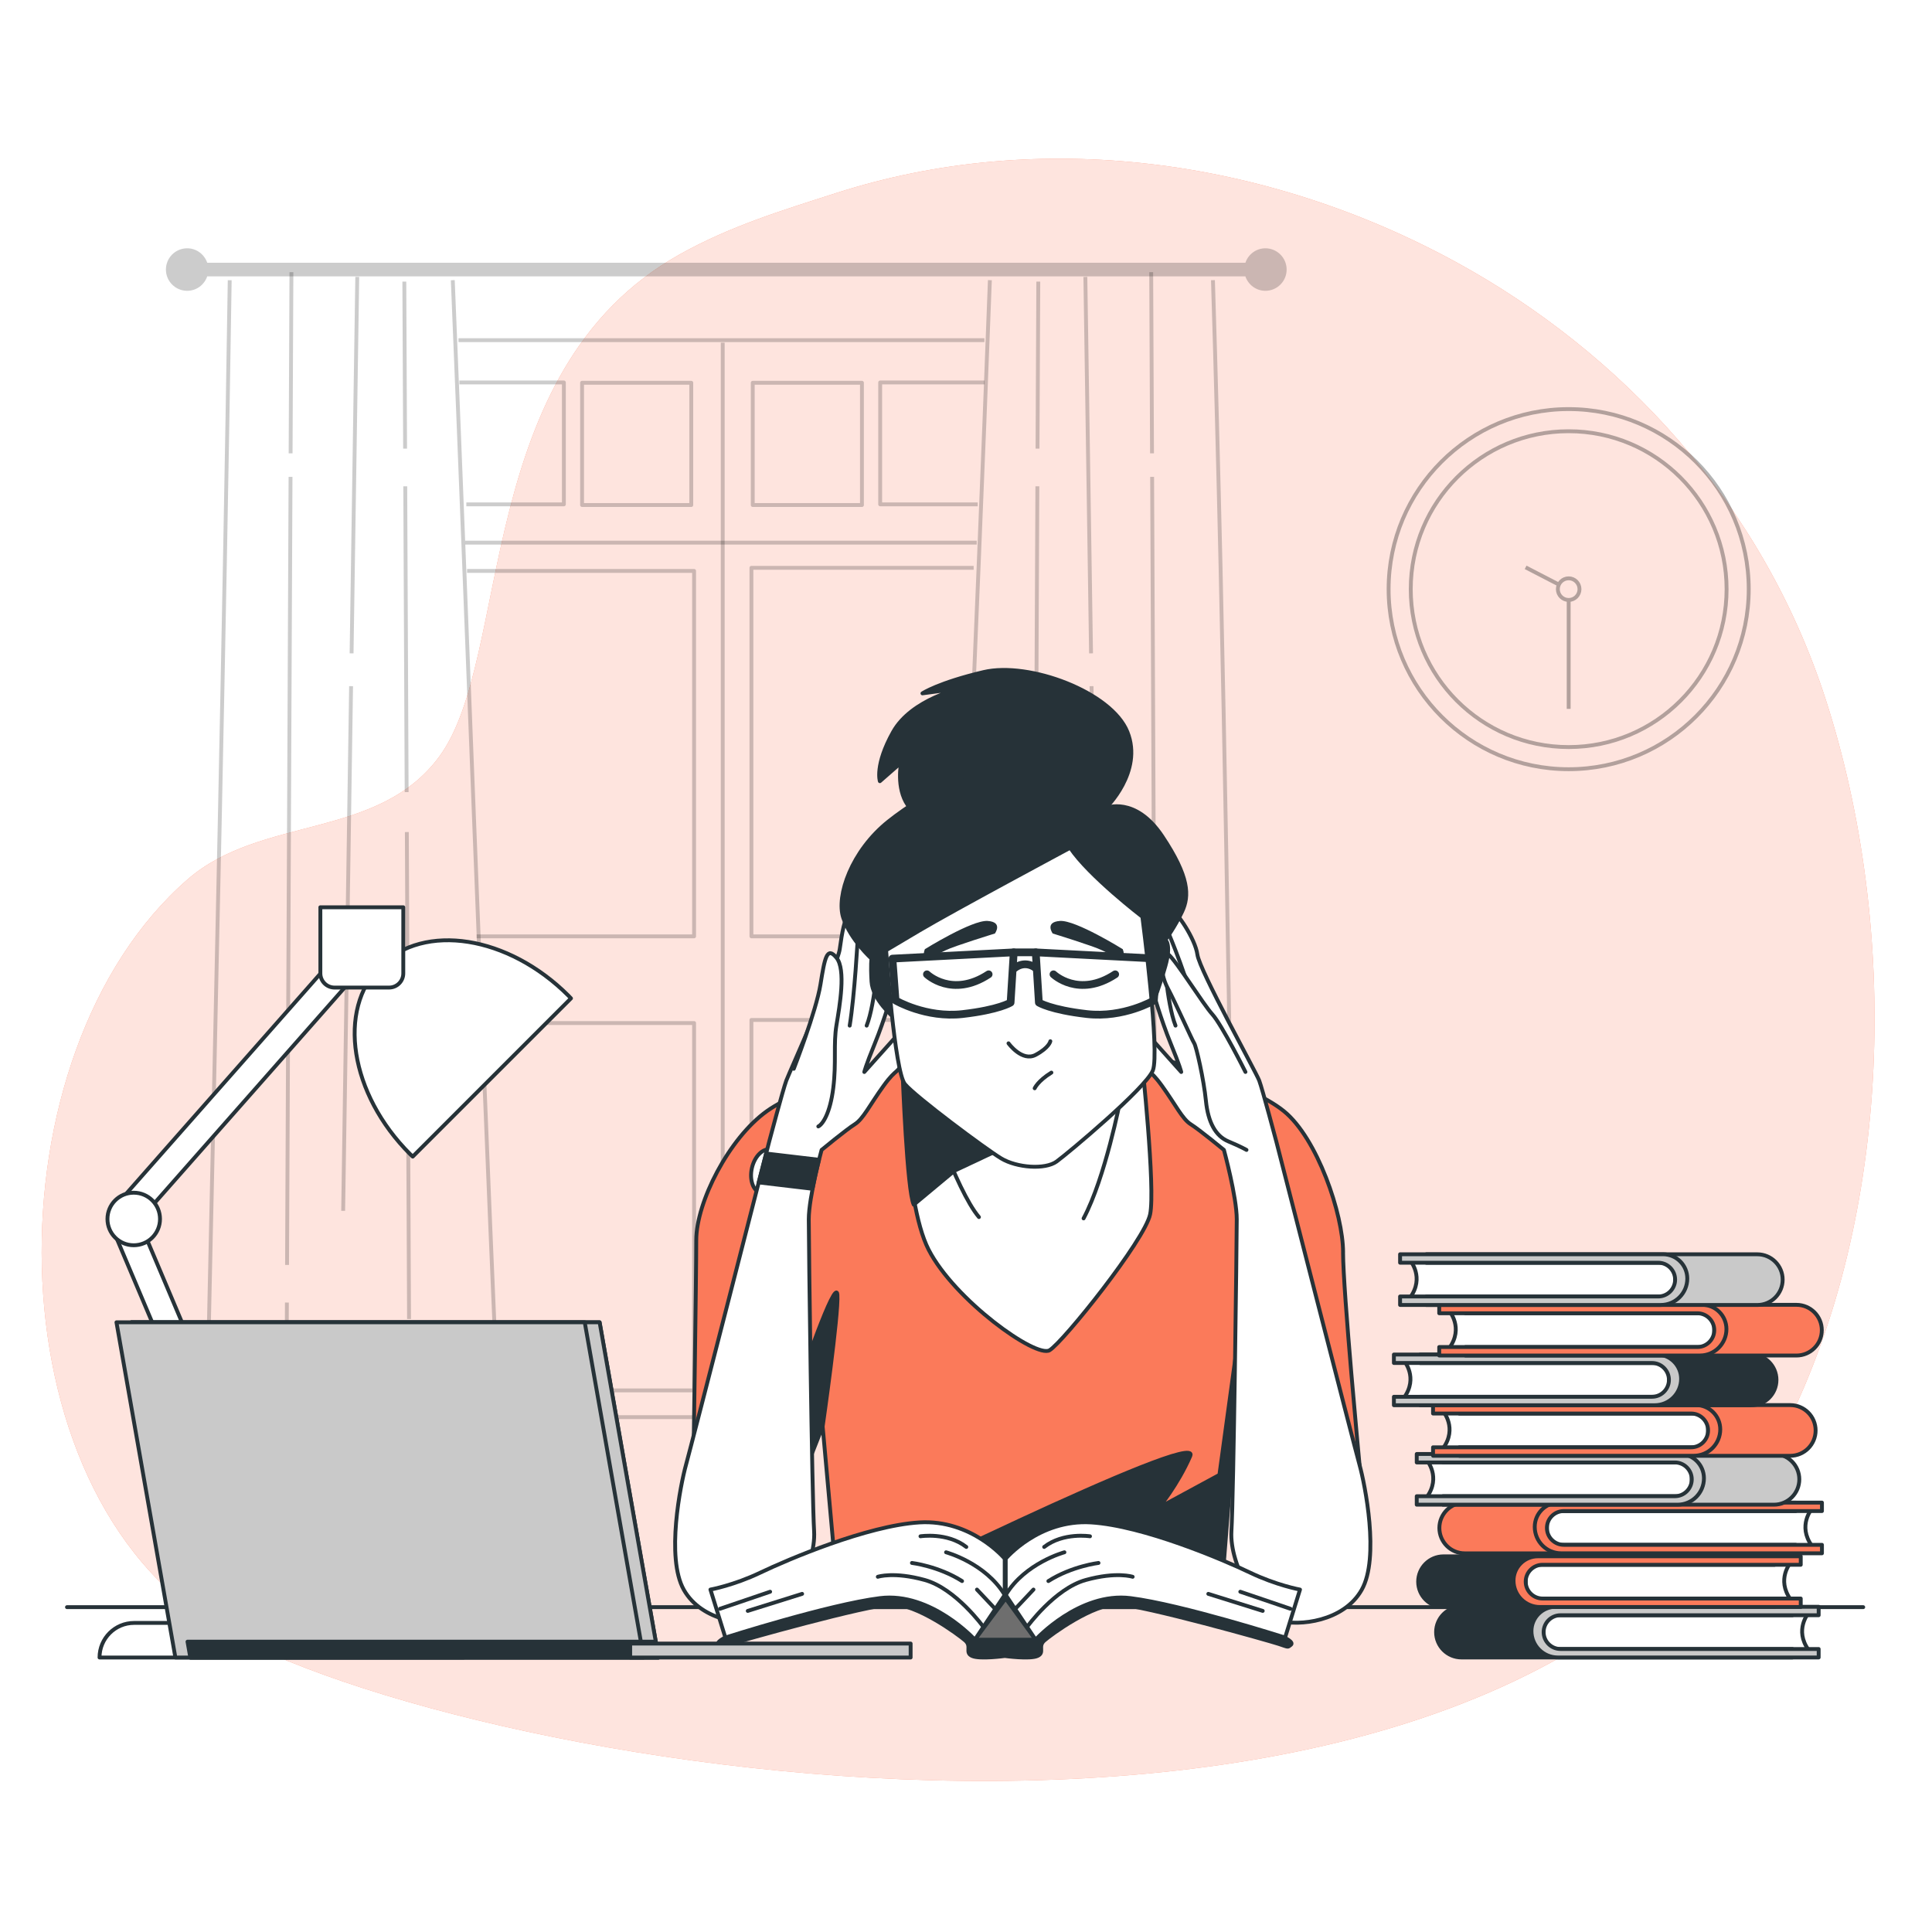 <svg class="animated" id="freepik_stories-student-stress" xmlns="http://www.w3.org/2000/svg" viewBox="0 0 500 500" version="1.1" xmlns:xlink="http://www.w3.org/1999/xlink" xmlns:svgjs="http://svgjs.com/svgjs"><style>svg#freepik_stories-student-stress:not(.animated) .animable {opacity: 0;}svg#freepik_stories-student-stress.animated #freepik--background-simple--inject-72 {animation: 1s 1 forwards cubic-bezier(.36,-0.01,.5,1.38) lightSpeedRight;animation-delay: 0s;}svg#freepik_stories-student-stress.animated #freepik--Clock--inject-72 {animation: 1s 1 forwards cubic-bezier(.36,-0.01,.5,1.38) slideRight;animation-delay: 0s;}svg#freepik_stories-student-stress.animated #freepik--Window--inject-72 {animation: 1s 1 forwards cubic-bezier(.36,-0.01,.5,1.38) slideLeft;animation-delay: 0s;}svg#freepik_stories-student-stress.animated #freepik--Table--inject-72 {animation: 1s 1 forwards cubic-bezier(.36,-0.01,.5,1.38) slideUp;animation-delay: 0s;}svg#freepik_stories-student-stress.animated #freepik--Character--inject-72 {animation: 1s 1 forwards cubic-bezier(.36,-0.01,.5,1.38) slideDown;animation-delay: 0s;}svg#freepik_stories-student-stress.animated #freepik--Lamp--inject-72 {animation: 1s 1 forwards cubic-bezier(.36,-0.01,.5,1.38) slideDown;animation-delay: 0s;}svg#freepik_stories-student-stress.animated #freepik--Books_2--inject-72 {animation: 1s 1 forwards cubic-bezier(.36,-0.01,.5,1.38) zoomIn;animation-delay: 0s;}svg#freepik_stories-student-stress.animated #freepik--Book_1--inject-72 {animation: 1s 1 forwards cubic-bezier(.36,-0.01,.5,1.38) fadeIn;animation-delay: 0s;}svg#freepik_stories-student-stress.animated #freepik--Device--inject-72 {animation: 1s 1 forwards cubic-bezier(.36,-0.01,.5,1.38) slideUp;animation-delay: 0s;}            @keyframes lightSpeedRight {              from {                transform: translate3d(50%, 0, 0) skewX(-20deg);                opacity: 0;              }              60% {                transform: skewX(10deg);                opacity: 1;              }              80% {                transform: skewX(-2deg);              }              to {                opacity: 1;                transform: translate3d(0, 0, 0);              }            }                    @keyframes slideRight {                0% {                    opacity: 0;                    transform: translateX(30px);                }                100% {                    opacity: 1;                    transform: translateX(0);                }            }                    @keyframes slideLeft {                0% {                    opacity: 0;                    transform: translateX(-30px);                }                100% {                    opacity: 1;                    transform: translateX(0);                }            }                    @keyframes slideUp {                0% {                    opacity: 0;                    transform: translateY(30px);                }                100% {                    opacity: 1;                    transform: inherit;                }            }                    @keyframes slideDown {                0% {                    opacity: 0;                    transform: translateY(-30px);                }                100% {                    opacity: 1;                    transform: translateY(0);                }            }                    @keyframes zoomIn {                0% {                    opacity: 0;                    transform: scale(0.5);                }                100% {                    opacity: 1;                    transform: scale(1);                }            }                    @keyframes fadeIn {                0% {                    opacity: 0;                }                100% {                    opacity: 1;                }            }        </style><g id="freepik--background-simple--inject-72" class="animable" style="transform-origin: 247.955px 250.99px;"><g id="ele1oaj8ocgvb" class="animable" style="transform-origin: 247.955px 250.99px;"><path d="M462.01,369.56c27.74-55.46,29.61-129.36,10.46-188.6-16.49-51.01-53.18-89.91-95.56-113.08-49.17-26.88-107.78-34.88-160.55-17.91-13.88,4.46-27.4,8.55-40.48,15.88-53.65,30.05-43.3,104.1-62.12,129.85-15.84,21.67-46.12,15.28-65.21,31.89C-2.97,272.4-3.11,385.67,56.34,421.07c63.06,37.56,336.96,85.85,405.67-51.51Z" style="fill: #FB7A5A; transform-origin: 247.955px 250.99px;" id="elc9xxccxjujr" class="animable"></path><g id="el50zmkqi3x3r"><path d="M462.01,369.56c27.74-55.46,29.61-129.36,10.46-188.6-16.49-51.01-53.18-89.91-95.56-113.08-49.17-26.88-107.78-34.88-160.55-17.91-13.88,4.46-27.4,8.55-40.48,15.88-53.65,30.05-43.3,104.1-62.12,129.85-15.84,21.67-46.12,15.28-65.21,31.89C-2.97,272.4-3.11,385.67,56.34,421.07c63.06,37.56,336.96,85.85,405.67-51.51Z" style="fill: rgb(255, 255, 255); opacity: 0.8; transform-origin: 247.955px 250.99px;" class="animable" id="el1f525ojau4q"></path></g></g></g><g id="freepik--Clock--inject-72" class="animable" style="transform-origin: 405.97px 152.47px;"><g id="elvq0v1mqrxs"><g style="opacity: 0.3; transform-origin: 405.97px 152.47px;" class="animable" id="elejc7ot3tqal"><g id="elekibmagpiyh"><circle cx="405.97" cy="152.47" r="46.6" style="fill: none; stroke: rgb(0, 0, 0); stroke-linejoin: round; transform-origin: 405.97px 152.47px; transform: rotate(-21.84deg);" class="animable" id="eleo1ov5fr1wa"></circle></g><g id="elgh4xzudhjc"><circle cx="405.97" cy="152.47" r="40.87" style="fill: none; stroke: rgb(0, 0, 0); stroke-linejoin: round; transform-origin: 405.97px 152.47px; transform: rotate(-80.66deg);" class="animable" id="elw23kkbq2d6m"></circle></g><circle cx="405.97" cy="152.47" r="2.8" style="fill: none; stroke: rgb(0, 0, 0); stroke-linejoin: round; transform-origin: 405.97px 152.47px;" id="elek1iaqtsavf" class="animable"></circle><line x1="405.97" y1="155.27" x2="405.97" y2="183.45" style="fill: none; stroke: rgb(0, 0, 0); stroke-linejoin: round; transform-origin: 405.97px 169.36px;" id="els6p2kxmt857" class="animable"></line><line x1="394.83" y1="146.83" x2="403.25" y2="151.19" style="fill: none; stroke: rgb(0, 0, 0); stroke-linejoin: round; transform-origin: 399.04px 149.01px;" id="ely7akotoijp9" class="animable"></line></g></g></g><g id="freepik--Window--inject-72" class="animable" style="transform-origin: 187.96px 218.385px;"><g id="el0oa1qlxmv9r" class="animable" style="transform-origin: 187.96px 218.385px;"><g id="elustl14q9al"><path d="M327.49,64.26c-2.42,0-4.45,1.57-5.18,3.74H53.63c-.74-2.17-2.77-3.74-5.19-3.74-3.04,0-5.5,2.46-5.5,5.5s2.46,5.5,5.5,5.5c2.42,0,4.45-1.57,5.19-3.74H322.3c.74,2.17,2.77,3.74,5.18,3.74,3.04,0,5.5-2.46,5.5-5.5s-2.46-5.5-5.5-5.5Z" style="opacity: 0.2; transform-origin: 187.96px 69.76px;" class="animable" id="el34fua2ofn3b"></path></g><g id="elkodiqgegoe"><g style="opacity: 0.2; transform-origin: 90.785px 221.475px;" class="animable" id="eld0mwy9bxycw"><path d="M117.18,72.51c3.83,93.15,7.18,187.18,11.19,279.99l-.4,18.19s-17.22,0-26.28,.91c-9.06,.91-23.11,.91-33.08,.91s-15.41-3.63-15.41-3.63l.65-16.4c2.01-92.76,4.18-186.8,5.6-279.96" style="fill: none; stroke: rgb(0, 0, 0); stroke-linejoin: round; transform-origin: 90.785px 222.51px;" id="elgonbtzuxf5h" class="animable"></path><line x1="74.25" y1="337.1" x2="74.2" y2="348.06" style="fill: none; stroke: rgb(0, 0, 0); stroke-linejoin: round; transform-origin: 74.225px 342.58px;" id="elrovkzmuvvoh" class="animable"></line><line x1="75.19" y1="123.41" x2="74.29" y2="327.36" style="fill: none; stroke: rgb(0, 0, 0); stroke-linejoin: round; transform-origin: 74.74px 225.385px;" id="eln7rrhlfft2m" class="animable"></line><line x1="75.42" y1="70.44" x2="75.21" y2="117.32" style="fill: none; stroke: rgb(0, 0, 0); stroke-linejoin: round; transform-origin: 75.315px 93.88px;" id="elx1q4kbl0g09" class="animable"></line><line x1="90.86" y1="177.58" x2="88.81" y2="313.36" style="fill: none; stroke: rgb(0, 0, 0); stroke-linejoin: round; transform-origin: 89.835px 245.47px;" id="elosaa2svjn3" class="animable"></line><line x1="92.46" y1="71.66" x2="90.99" y2="169.09" style="fill: none; stroke: rgb(0, 0, 0); stroke-linejoin: round; transform-origin: 91.725px 120.375px;" id="elhtz3f77krl" class="animable"></line><line x1="105.29" y1="215.34" x2="105.86" y2="341.37" style="fill: none; stroke: rgb(0, 0, 0); stroke-linejoin: round; transform-origin: 105.575px 278.355px;" id="el2mlb1faal3e" class="animable"></line><line x1="104.88" y1="125.85" x2="105.24" y2="205" style="fill: none; stroke: rgb(0, 0, 0); stroke-linejoin: round; transform-origin: 105.06px 165.425px;" id="elpfkzawacy6a" class="animable"></line><line x1="104.64" y1="72.88" x2="104.84" y2="116.11" style="fill: none; stroke: rgb(0, 0, 0); stroke-linejoin: round; transform-origin: 104.74px 94.495px;" id="elvv9zgmezvhl" class="animable"></line></g></g><g id="elh6bonnuf3bj"><g style="opacity: 0.2; transform-origin: 282.07px 220.53px;" class="animable" id="el33j23j34gpy"><path d="M256.18,72.51c-3.68,98.62-8.37,198.24-11.9,296.34,0,0,11.73,1.77,19.27,1.77h38.49c8.3,0,17.82-1.84,17.82-1.84-1.74-98.03-2.91-197.65-5.95-296.27" style="fill: none; stroke: rgb(0, 0, 0); stroke-linejoin: round; transform-origin: 282.07px 221.565px;" id="el2zenpl2yvy" class="animable"></path><line x1="299.1" y1="337.1" x2="299.15" y2="348.06" style="fill: none; stroke: rgb(0, 0, 0); stroke-linejoin: round; transform-origin: 299.125px 342.58px;" id="eltmolqzjvtwm" class="animable"></line><line x1="298.17" y1="123.41" x2="299.06" y2="327.36" style="fill: none; stroke: rgb(0, 0, 0); stroke-linejoin: round; transform-origin: 298.615px 225.385px;" id="elude7uxp6m0a" class="animable"></line><line x1="297.93" y1="70.44" x2="298.14" y2="117.32" style="fill: none; stroke: rgb(0, 0, 0); stroke-linejoin: round; transform-origin: 298.035px 93.88px;" id="elqwu6xa2rr9" class="animable"></line><line x1="282.49" y1="177.58" x2="284.54" y2="313.36" style="fill: none; stroke: rgb(0, 0, 0); stroke-linejoin: round; transform-origin: 283.515px 245.47px;" id="elikkwgullkwk" class="animable"></line><line x1="280.89" y1="71.66" x2="282.36" y2="169.09" style="fill: none; stroke: rgb(0, 0, 0); stroke-linejoin: round; transform-origin: 281.625px 120.375px;" id="elgfzll7jvs2" class="animable"></line><line x1="268.06" y1="215.34" x2="267.49" y2="341.37" style="fill: none; stroke: rgb(0, 0, 0); stroke-linejoin: round; transform-origin: 267.775px 278.355px;" id="elmvw53xqvxhf" class="animable"></line><line x1="268.47" y1="125.85" x2="268.11" y2="205" style="fill: none; stroke: rgb(0, 0, 0); stroke-linejoin: round; transform-origin: 268.29px 165.425px;" id="el2p3xdnkds1k" class="animable"></line><line x1="268.71" y1="72.88" x2="268.51" y2="116.11" style="fill: none; stroke: rgb(0, 0, 0); stroke-linejoin: round; transform-origin: 268.61px 94.495px;" id="el6m3453p20uj" class="animable"></line></g></g><g id="el5pmcs0j642m"><g style="opacity: 0.2; transform-origin: 148.895px 114.84px;" class="animable" id="el8ubosmlxufi"><polyline points="118.89 98.98 145.93 98.98 145.93 130.52 120.69 130.52" style="fill: none; stroke: rgb(0, 0, 0); stroke-linejoin: round; transform-origin: 132.41px 114.75px;" id="elcoqkp7n0v8c" class="animable"></polyline><rect x="150.64" y="99.06" width="28.26" height="31.64" style="fill: none; stroke: rgb(0, 0, 0); stroke-linejoin: round; transform-origin: 164.77px 114.88px;" id="ele70slcem7m" class="animable"></rect></g></g><g id="elafk420qf2g"><g style="opacity: 0.2; transform-origin: 224.82px 114.84px;" class="animable" id="elbpmu7ma7eh5"><polyline points="254.83 98.98 227.79 98.98 227.79 130.52 253.03 130.52" style="fill: none; stroke: rgb(0, 0, 0); stroke-linejoin: round; transform-origin: 241.31px 114.75px;" id="elz7edrct7jwk" class="animable"></polyline><g id="eliy49bbl1hxi"><rect x="194.81" y="99.06" width="28.26" height="31.64" style="fill: none; stroke: rgb(0, 0, 0); stroke-linejoin: round; transform-origin: 208.94px 114.88px; transform: rotate(180deg);" class="animable" id="el1kiqp4ey04j"></rect></g></g></g><g id="eleialoa29jzo"><polyline points="123.35 242.32 179.63 242.32 179.63 147.75 120.88 147.75" style="fill: none; opacity: 0.2; stroke: rgb(0, 0, 0); stroke-linejoin: round; transform-origin: 150.255px 195.035px;" class="animable" id="el2uxzqhxod"></polyline></g><g id="ellytd20c5w5"><polyline points="251.98 146.95 194.47 146.95 194.47 242.32 247.65 242.32" style="fill: none; opacity: 0.2; stroke: rgb(0, 0, 0); stroke-linejoin: round; transform-origin: 223.225px 194.635px;" class="animable" id="ell8yyaaz2fgn"></polyline></g><g id="el3ksi8hc81yn"><polyline points="125.2 264.76 179.63 264.76 179.63 359.83 129.33 359.83" style="fill: none; opacity: 0.2; stroke: rgb(0, 0, 0); stroke-linejoin: round; transform-origin: 152.415px 312.295px;" class="animable" id="elhmf95j7iric"></polyline></g><g id="elybab53lcfhj"><polyline points="248.27 263.96 194.47 263.96 194.47 360.71 243.52 360.71" style="fill: none; opacity: 0.2; stroke: rgb(0, 0, 0); stroke-linejoin: round; transform-origin: 221.37px 312.335px;" class="animable" id="eltg3wu4z9bcm"></polyline></g><g id="elrrq2r8qqjss"><line x1="129.08" y1="366.75" x2="244.27" y2="366.75" style="fill: none; opacity: 0.2; stroke: rgb(0, 0, 0); stroke-linejoin: round; transform-origin: 186.675px 366.75px;" class="animable" id="elfsh6bxh5kyc"></line></g><g id="elykj045iwvoe"><line x1="118.66" y1="88.03" x2="254.76" y2="88.03" style="fill: none; opacity: 0.2; stroke: rgb(0, 0, 0); stroke-linejoin: round; transform-origin: 186.71px 88.03px;" class="animable" id="elad2rio6q9og"></line></g><g id="el3e3hwkg2b5u"><line x1="187.04" y1="88.68" x2="187.04" y2="365.45" style="fill: none; opacity: 0.2; stroke: rgb(0, 0, 0); stroke-linejoin: round; transform-origin: 187.04px 227.065px;" class="animable" id="elnkiaetz4h8r"></line></g><g id="el1zg5ezrb2uy"><line x1="120.39" y1="140.43" x2="252.78" y2="140.43" style="fill: none; opacity: 0.2; stroke: rgb(0, 0, 0); stroke-linejoin: round; transform-origin: 186.585px 140.43px;" class="animable" id="elws7ok1s2pb"></line></g></g></g><g id="freepik--Table--inject-72" class="animable" style="transform-origin: 249.77px 415.93px;"><line x1="17.34" y1="415.93" x2="482.2" y2="415.93" style="fill: none; stroke: rgb(38, 50, 56); stroke-linecap: round; stroke-linejoin: round; transform-origin: 249.77px 415.93px;" id="elc2mwkmsszou" class="animable"></line></g><g id="freepik--Character--inject-72" class="animable" style="transform-origin: 264.69px 296.669px;"><g id="elx18ww8ggxr" class="animable" style="transform-origin: 264.69px 296.669px;"><g id="eloua0lqw1aip" class="animable" style="transform-origin: 265.67px 343.215px;"><path d="M347.59,324.12c0-9.85-6.65-29.54-15.34-36.57-8.68-7.03-31.22-13.44-31.22-13.44l-29.4-3.17v-.42l-2.06,.2-1.81-.2v.37l-33.87,3.22s-25.56,6.41-35.41,13.44c-9.85,7.03-18.29,23.56-18.29,33.41s-.7,55.21-.7,55.21l29.54,2.81,3.87-9.85,4.22,46.77h98.7l3.72-46.77,3.41,9.85,28.9,.14s-4.27-45.15-4.27-54.99Z" style="fill: #FB7A5A; stroke: rgb(38, 50, 56); stroke-linecap: round; stroke-linejoin: round; transform-origin: 265.67px 343.21px;" id="el6n0cuxqpv6i" class="animable"></path><path d="M206.9,357.73s9.44-27.57,9.82-22.66c.38,4.91-3.81,34.06-3.81,34.06l-6.38,11.26,.38-22.66Z" style="fill: rgb(38, 50, 56); stroke: rgb(38, 50, 56); stroke-linecap: round; stroke-linejoin: round; transform-origin: 211.637px 357.437px;" id="el6xlhdniv60j" class="animable"></path><path d="M217.12,415.9s94.2-46.64,90.93-39.11c-3.27,7.53-8.18,13.42-8.18,13.42l15.71-8.51,5.24-38.29-5,72.5h-98.7Z" style="fill: rgb(38, 50, 56); stroke: rgb(38, 50, 56); stroke-linecap: round; stroke-linejoin: round; transform-origin: 268.97px 379.66px;" id="elny2b1lfw7w" class="animable"></path><g id="elh4dx60klpnr" class="animable" style="transform-origin: 265.799px 311.869px;"><path d="M233.89,274.11s-.24,36.3,6.44,49.31c6.68,13.01,27.78,28.13,31.3,26.02,3.52-2.11,24.62-28.48,26.02-35.17,1.41-6.68-2.17-40.17-2.17-40.17h-61.59Z" style="fill: rgb(255, 255, 255); stroke: rgb(38, 50, 56); stroke-linecap: round; stroke-linejoin: round; transform-origin: 265.934px 311.869px;" id="el904qb2cir2" class="animable"></path><path d="M246.99,303l14.9-7.01-28.27-17.73s1.11,30,2.86,33.51l10.52-8.76Z" style="fill: rgb(38, 50, 56); stroke: rgb(38, 50, 56); stroke-linecap: round; stroke-linejoin: round; transform-origin: 247.755px 295.015px;" id="ela6oqvwik96t" class="animable"></path><path d="M239.28,283.33s8.09,24.62,14.07,31.65" style="fill: none; stroke: rgb(38, 50, 56); stroke-linecap: round; stroke-linejoin: round; transform-origin: 246.315px 299.155px;" id="el6oguxh5c38m" class="animable"></path><path d="M289.92,284.73s-3.87,20.04-9.49,30.59" style="fill: none; stroke: rgb(38, 50, 56); stroke-linecap: round; stroke-linejoin: round; transform-origin: 285.175px 300.025px;" id="el8a0aa2ssbwn" class="animable"></path></g></g><g id="elg60yg1dj4a" class="animable" style="transform-origin: 204.6px 328.654px;"><path d="M201.99,303.99c-.7,3.13-2.92,5.29-4.97,4.83-2.04-.46-3.13-3.36-2.44-6.49,.7-3.13,2.92-5.29,4.97-4.83,2.04,.46,3.13,3.36,2.44,6.49Z" style="fill: rgb(255, 255, 255); stroke: rgb(38, 50, 56); stroke-linecap: round; stroke-linejoin: round; transform-origin: 198.285px 303.16px;" id="ell59oqq7g5rj" class="animable"></path><path d="M199.08,295.39s3.59-13.54,4.42-15.75c.83-2.21,13.26-29.84,13.82-33.99,.55-4.14,1.38-8.57,2.21-8.29s11.61,18.79,11.61,18.79c0,0-2.21,7.74-4.7,13.82-2.49,6.08-2.76,7.46-2.76,7.46l9.4-10.5s2.49,3.04,.83,7.18-1.66,1.93-5.25,6.91-5.25,8.57-7.46,9.95c-2.21,1.38-8.57,6.63-8.57,6.63,0,0-3.32,12.16-3.32,17.96s.83,71.57,1.38,80.69c.55,9.12-7.46,21.83-12.43,23.21-4.97,1.38-16.58,.28-21.28-8.01-4.7-8.29-.83-27.36,.55-32.33,1.38-4.97,21.55-83.73,21.55-83.73Z" style="fill: rgb(255, 255, 255); stroke: rgb(38, 50, 56); stroke-linecap: round; stroke-linejoin: round; transform-origin: 204.6px 328.654px;" id="elxu0kmgzno5" class="animable"></path><path d="M221.97,242.96s-.77,14.46-2.07,22.47" style="fill: none; stroke: rgb(38, 50, 56); stroke-linecap: round; stroke-linejoin: round; transform-origin: 220.935px 254.195px;" id="el7poyz3z0n2t" class="animable"></path><path d="M227.39,246.06s-.77,13.43-3.1,19.37" style="fill: none; stroke: rgb(38, 50, 56); stroke-linecap: round; stroke-linejoin: round; transform-origin: 225.84px 255.745px;" id="el1nxck1fsxkw" class="animable"></path><path d="M205.43,276.6s5.8-14.92,6.91-21.83c1.11-6.91,1.66-9.95,4.14-6.91,2.49,3.04,.83,12.44,0,17.41s0,9.67-.83,16.3c-.83,6.63-2.76,9.4-3.87,9.95" style="fill: rgb(255, 255, 255); stroke: rgb(38, 50, 56); stroke-linecap: round; stroke-linejoin: round; transform-origin: 211.613px 269.101px;" id="elooo1azlhk9e" class="animable"></path></g><g id="el4rycgd3mxhk" class="animable" style="transform-origin: 324.78px 327.967px;"><path d="M330.3,295.39s-3.59-13.54-4.42-15.75c-.83-2.21-15.44-28.46-16-32.61-.55-4.14-5.53-11.33-6.36-11.05-.83,.28-5.28,20.17-5.28,20.17,0,0,2.21,7.74,4.7,13.82s2.76,7.46,2.76,7.46l-9.4-10.5s-2.49,3.04-.83,7.18,1.66,1.93,5.25,6.91,5.25,8.57,7.46,9.95c2.21,1.38,8.57,6.63,8.57,6.63,0,0,3.32,12.16,3.32,17.96s-.83,71.57-1.38,80.69c-.55,9.12,7.46,21.83,12.43,23.21,4.97,1.38,16.58,.28,21.28-8.01,4.7-8.29,.83-27.36-.55-32.33s-21.55-83.73-21.55-83.73Z" style="fill: rgb(255, 255, 255); stroke: rgb(38, 50, 56); stroke-linecap: round; stroke-linejoin: round; transform-origin: 324.78px 327.967px;" id="el73l5y3bddng" class="animable"></path><path d="M302.28,241.15s5.94,13.94,7.23,21.95" style="fill: none; stroke: rgb(38, 50, 56); stroke-linecap: round; stroke-linejoin: round; transform-origin: 305.895px 252.125px;" id="elu2ayznpenm" class="animable"></path><path d="M301.12,246.06s.77,13.43,3.1,19.37" style="fill: none; stroke: rgb(38, 50, 56); stroke-linecap: round; stroke-linejoin: round; transform-origin: 302.67px 255.745px;" id="el7q4witx16tq" class="animable"></path><path d="M322.32,277.42s-6.08-12.16-8.57-14.92-9.12-13.54-11.33-15.47c-2.21-1.93-2.49,4.42-.28,8.57,2.21,4.15,6.36,13.54,6.91,14.37,.55,.83,2.49,9.4,3.04,14.92,.55,5.53,2.49,9.12,5.8,10.5s4.7,2.21,4.7,2.21" style="fill: rgb(255, 255, 255); stroke: rgb(38, 50, 56); stroke-linecap: round; stroke-linejoin: round; transform-origin: 311.603px 272.137px;" id="elmudbj68w2uj" class="animable"></path></g><g id="ellr3cvpgbo3l" class="animable" style="transform-origin: 262.397px 237.668px;"><path d="M286.18,209.11s9.72-9.34,5.59-19.68c-4.13-10.33-25.49-18.26-37.2-15.5-11.71,2.76-15.84,5.51-15.84,5.51l10.33-1.38s-13.09,2.76-17.91,11.37-3.44,12.74-3.44,12.74l5.51-4.82s-1.38,6.54,1.72,11.02c3.1,4.48,14.47,1.72,18.94-1.72,4.48-3.44,9.3-6.54,17.22-2.41,7.92,4.13,12.93,6.63,15.08,4.86Z" style="fill: rgb(38, 50, 56); stroke: rgb(38, 50, 56); stroke-linecap: round; stroke-linejoin: round; transform-origin: 260.16px 192.039px;" id="eln81u7b4mmvd" class="animable"></path><path d="M231.23,263.25s-5.41-4.6-5.68-9.2c-.27-4.6,0-5.95,0-5.95,0,0-5.41-4.87-7.31-10.56-1.89-5.68,2.17-17.32,11.64-24.9,9.47-7.58,30.04-19.22,42.49-15.43,12.45,3.79,13.8,11.91,13.8,11.91,0,0,7.58-3.25,14.62,7.31,7.04,10.56,7.04,15.43,5.14,19.49s-4.33,7.31-4.33,7.31c0,0,1.62,1.08,0,6.77s-2.98,8.93-2.98,8.93l-7.85-19.22-15.43-15.97-41.14,24.36-2.98,15.16Z" style="fill: rgb(38, 50, 56); stroke: rgb(38, 50, 56); stroke-linecap: round; stroke-linejoin: round; transform-origin: 262.397px 229.865px;" id="elx480gyr8g2b" class="animable"></path><g id="ells383b0kj4i" class="animable" style="transform-origin: 264.39px 260.68px;"><path d="M276.97,219.4s-30.31,16.24-38.98,21.38l-8.66,5.14s2.17,31.4,4.87,34.65c2.71,3.25,20.84,16.78,24.9,19.22,4.06,2.44,11.37,2.98,14.35,.81,2.98-2.17,23.01-18.95,24.9-23.55,1.89-4.6-2.71-39.79-2.71-39.79,0,0-13.8-10.56-18.68-17.86Z" style="fill: rgb(255, 255, 255); stroke: rgb(38, 50, 56); stroke-linecap: round; stroke-linejoin: round; transform-origin: 264.068px 260.68px;" id="el94ol30q0cue" class="animable"></path><path d="M261,270.01s3.52,4.87,7.04,2.98c3.52-1.89,3.79-3.52,3.79-3.52" style="fill: none; stroke: rgb(38, 50, 56); stroke-linecap: round; stroke-linejoin: round; transform-origin: 266.415px 271.448px;" id="elmvyzimleo7" class="animable"></path><path d="M267.77,281.65s.81-1.89,4.33-4.06" style="fill: none; stroke: rgb(38, 50, 56); stroke-linecap: round; stroke-linejoin: round; transform-origin: 269.935px 279.62px;" id="elkkay7lpqt2n" class="animable"></path><path d="M239.89,252.15s6.5,6.23,15.97,0" style="fill: none; stroke: rgb(38, 50, 56); stroke-linecap: round; stroke-linejoin: round; stroke-width: 2px; transform-origin: 247.875px 253.534px;" id="elm9eyl6k61j" class="animable"></path><path d="M272.64,252.15s6.5,6.23,15.97,0" style="fill: none; stroke: rgb(38, 50, 56); stroke-linecap: round; stroke-linejoin: round; stroke-width: 2px; transform-origin: 280.625px 253.534px;" id="elqdqmekqyjgs" class="animable"></path><path d="M239.35,245.65s12.18-7.58,16.24-7.31c4.06,.27,1.89,3.25,1.89,3.25,0,0-10.56,3.25-12.72,4.33-2.17,1.08-6.77,3.25-5.41-.27Z" style="fill: rgb(38, 50, 56); transform-origin: 248.581px 242.955px;" id="el30n5g0b8uc7" class="animable"></path><path d="M290.57,245.65s-12.18-7.58-16.24-7.31c-4.06,.27-1.89,3.25-1.89,3.25,0,0,10.56,3.25,12.72,4.33,2.17,1.08,6.77,3.25,5.41-.27Z" style="fill: rgb(38, 50, 56); transform-origin: 281.339px 242.955px;" id="elmds22i1fvk" class="animable"></path><g id="el8p6j4nwkefj" class="animable" style="transform-origin: 265.2px 254.532px;"><path d="M230.96,248.09l.81,10.83s7.85,4.6,17.32,3.52c9.47-1.08,12.45-2.98,12.45-2.98l.81-12.99-31.4,1.62Z" style="fill: none; stroke: rgb(38, 50, 56); stroke-linecap: round; stroke-linejoin: round; stroke-width: 2px; transform-origin: 246.65px 254.537px;" id="eleqj2ncgooo7" class="animable"></path><path d="M299.44,248.09l-.81,10.83s-7.85,4.6-17.32,3.52c-9.47-1.08-12.45-2.98-12.45-2.98l-.81-12.99,31.4,1.62Z" style="fill: none; stroke: rgb(38, 50, 56); stroke-linecap: round; stroke-linejoin: round; stroke-width: 2px; transform-origin: 283.75px 254.537px;" id="elim8o2nfq7ge" class="animable"></path><line x1="262.36" y1="246.46" x2="268.04" y2="246.46" style="fill: none; stroke: rgb(38, 50, 56); stroke-linecap: round; stroke-linejoin: round; stroke-width: 2px; transform-origin: 265.2px 246.46px;" id="elebc0zhm7c1s" class="animable"></line><path d="M262.63,250.52s2.44-2.17,5.41,0" style="fill: none; stroke: rgb(38, 50, 56); stroke-linecap: round; stroke-linejoin: round; stroke-width: 2px; transform-origin: 265.335px 250.038px;" id="elkgkkjzx2zkr" class="animable"></path></g></g></g><path d="M198.27,298.53c-.47,1.83-1.12,4.39-1.92,7.48l13.93,1.65c.54-2.81,1.19-5.59,1.67-7.51l-13.69-1.62Z" style="fill: rgb(38, 50, 56); stroke: rgb(38, 50, 56); stroke-linecap: round; stroke-linejoin: round; transform-origin: 204.15px 303.095px;" id="eliiaffe81o4" class="animable"></path></g></g><g id="freepik--Lamp--inject-72" class="animable" style="transform-origin: 86.765px 329.606px;"><g id="elfmx5jafasp" class="animable" style="transform-origin: 86.765px 329.606px;"><path d="M76.9,425.39c.46,0,.93-.09,1.38-.28,1.81-.76,2.65-2.84,1.89-4.65l-44.2-104.54,60.32-68.38c1.3-1.47,1.16-3.71-.31-5.01-1.47-1.3-3.71-1.16-5.01,.31l-61.8,70.06c-.9,1.02-1.14,2.47-.61,3.72l45.07,106.59c.57,1.36,1.89,2.17,3.27,2.17Z" style="fill: rgb(255, 255, 255); stroke: rgb(38, 50, 56); stroke-linecap: round; stroke-linejoin: round; transform-origin: 62.731px 333.515px;" id="el3pbh9ojn3zd" class="animable"></path><g id="elj8abqesxkl" class="animable" style="transform-origin: 113.234px 264.791px;"><path d="M106.81,299.33c-.23-.22-.45-.43-.68-.65-15.56-15.56-19-37.35-7.68-48.67,11.32-11.32,33.11-7.88,48.67,7.68,.22,.22,.44,.45,.65,.68l-40.96,40.96Z" style="fill: rgb(255, 255, 255); stroke: rgb(38, 50, 56); stroke-linecap: round; stroke-linejoin: round; transform-origin: 119.776px 271.336px;" id="el8zhusqt1u6l" class="animable"></path><g id="elg1ty6r5v44i"><path d="M82.9,234.8h21.47v17.11c0,2.03-1.65,3.67-3.67,3.67h-14.12c-2.03,0-3.67-1.65-3.67-3.67v-17.11h0Z" style="fill: rgb(255, 255, 255); stroke: rgb(38, 50, 56); stroke-linecap: round; stroke-linejoin: round; transform-origin: 93.635px 245.19px; transform: rotate(135deg);" class="animable" id="eld3p8ppqa64t"></path></g></g><path d="M27.81,315.47c0-3.75,3.04-6.8,6.8-6.8s6.8,3.04,6.8,6.8-3.04,6.8-6.8,6.8-6.8-3.04-6.8-6.8Z" style="fill: rgb(255, 255, 255); stroke: rgb(38, 50, 56); stroke-linecap: round; stroke-linejoin: round; transform-origin: 34.61px 315.47px;" id="el7o1qej7sst8" class="animable"></path><path d="M34.71,420.01H111.06c4.95,0,8.95,4.01,8.95,8.95H25.76c0-4.95,4.01-8.95,8.95-8.95Z" style="fill: rgb(255, 255, 255); stroke: rgb(38, 50, 56); stroke-linecap: round; stroke-linejoin: round; transform-origin: 72.885px 424.485px;" id="el9fxxpjt7nh" class="animable"></path></g></g><g id="freepik--Books_2--inject-72" class="animable" style="transform-origin: 416.13px 376.775px;"><g id="elnq1uyppxg7" class="animable" style="transform-origin: 416.13px 376.775px;"><g id="elyzv58f4pcq" class="animable" style="transform-origin: 419.27px 408.91px;"><g id="elfh82ui8mu49" class="animable" style="transform-origin: 421.165px 422.39px;"><path d="M468.06,417.44s-3.77,4.35,0,9.57h-68.57l-2.03-5.22,2.61-4.64,67.99,.29Z" style="fill: rgb(255, 255, 255); stroke: rgb(38, 50, 56); stroke-linecap: round; stroke-linejoin: round; transform-origin: 432.76px 422.08px;" id="eluqie2t3ewv8" class="animable"></path><path d="M399.49,426.77v-8.75h64.39v-2.19h-85.66c-3.62,0-6.56,2.94-6.56,6.56s2.94,6.56,6.56,6.56h85.66v-2.19h-64.39Z" style="fill: rgb(38, 50, 56); stroke: rgb(38, 50, 56); stroke-linecap: round; stroke-linejoin: round; transform-origin: 417.77px 422.39px;" id="el1yyggro6xzd" class="animable"></path><path d="M399.49,422.4h0c0-2.42,1.96-4.38,4.38-4.38h66.8v-2.19h-68.04c-3.48,0-6.29,2.82-6.29,6.29h0c0,3.77,3.06,6.83,6.83,6.83h67.5v-2.19h-66.8c-2.42,0-4.38-1.96-4.38-4.38Z" style="fill: rgb(201, 201, 201); stroke: rgb(38, 50, 56); stroke-linecap: round; stroke-linejoin: round; transform-origin: 433.505px 422.39px;" id="ell80znhuagso" class="animable"></path></g><g id="eljajsuvaq7ps" class="animable" style="transform-origin: 422.015px 395.435px;"><path d="M468.91,390.48s-3.77,4.35,0,9.57h-68.57l-2.03-5.22,2.61-4.64,67.99,.29Z" style="fill: rgb(255, 255, 255); stroke: rgb(38, 50, 56); stroke-linecap: round; stroke-linejoin: round; transform-origin: 433.61px 395.12px;" id="elya0yzvswtkm" class="animable"></path><path d="M400.34,399.82v-8.75h64.39v-2.19h-85.66c-3.62,0-6.56,2.94-6.56,6.56s2.94,6.56,6.56,6.56h85.66v-2.19h-64.39Z" style="fill: #FB7A5A; stroke: rgb(38, 50, 56); stroke-linecap: round; stroke-linejoin: round; transform-origin: 418.62px 395.44px;" id="el2emjpi6jhfv" class="animable"></path><path d="M400.34,395.44h0c0-2.42,1.96-4.38,4.38-4.38h66.8v-2.19h-68.04c-3.48,0-6.29,2.82-6.29,6.29h0c0,3.77,3.06,6.83,6.83,6.83h67.5v-2.19h-66.8c-2.42,0-4.38-1.96-4.38-4.38Z" style="fill: #FB7A5A; stroke: rgb(38, 50, 56); stroke-linecap: round; stroke-linejoin: round; transform-origin: 434.355px 395.43px;" id="el19ozrytmscd" class="animable"></path></g><g id="el16np61dbrmh" class="animable" style="transform-origin: 416.525px 409.335px;"><path d="M463.42,404.39s-3.77,4.35,0,9.57h-68.57l-2.03-5.22,2.61-4.64,67.99,.29Z" style="fill: rgb(255, 255, 255); stroke: rgb(38, 50, 56); stroke-linecap: round; stroke-linejoin: round; transform-origin: 428.12px 409.03px;" id="elql93zoojfe" class="animable"></path><path d="M394.85,413.72v-8.75h64.39v-2.19h-85.66c-3.62,0-6.56,2.94-6.56,6.56s2.94,6.56,6.56,6.56h85.66v-2.19h-64.39Z" style="fill: rgb(38, 50, 56); stroke: rgb(38, 50, 56); stroke-linecap: round; stroke-linejoin: round; transform-origin: 413.13px 409.34px;" id="elyknd6tfas" class="animable"></path><path d="M394.85,409.34h0c0-2.42,1.96-4.38,4.38-4.38h66.8v-2.19h-68.04c-3.48,0-6.29,2.82-6.29,6.29h0c0,3.77,3.06,6.83,6.83,6.83h67.5v-2.19h-66.8c-2.42,0-4.38-1.96-4.38-4.38Z" style="fill: #FB7A5A; stroke: rgb(38, 50, 56); stroke-linecap: round; stroke-linejoin: round; transform-origin: 428.865px 409.33px;" id="elrfutoq4vlm" class="animable"></path></g></g><g id="elu988xlvq8j" class="animable" style="transform-origin: 416.155px 382.85px;"><path d="M369.25,377.9s3.77,4.35,0,9.57h68.57l2.03-5.22-2.61-4.64-67.99,.29Z" style="fill: rgb(255, 255, 255); stroke: rgb(38, 50, 56); stroke-linecap: round; stroke-linejoin: round; transform-origin: 404.55px 382.54px;" id="elehu29rcas0j" class="animable"></path><path d="M437.83,387.23v-8.75h-64.39v-2.19h85.66c3.62,0,6.56,2.94,6.56,6.56s-2.94,6.56-6.56,6.56h-85.66v-2.19h64.39Z" style="fill: rgb(201, 201, 201); stroke: rgb(38, 50, 56); stroke-linecap: round; stroke-linejoin: round; transform-origin: 419.55px 382.85px;" id="elax6hx5vv7xh" class="animable"></path><path d="M437.83,382.86h0c0-2.42-1.96-4.38-4.38-4.38h-66.8v-2.19h68.04c3.48,0,6.29,2.82,6.29,6.29h0c0,3.77-3.06,6.83-6.83,6.83h-67.5v-2.19h66.8c2.42,0,4.38-1.96,4.38-4.38Z" style="fill: rgb(201, 201, 201); stroke: rgb(38, 50, 56); stroke-linecap: round; stroke-linejoin: round; transform-origin: 403.815px 382.85px;" id="elqb9md055y7j" class="animable"></path></g><g id="el9m3k8q7fnj" class="animable" style="transform-origin: 420.375px 370.195px;"><path d="M373.47,365.24s3.77,4.35,0,9.57h68.57l2.03-5.22-2.61-4.64-67.99,.29Z" style="fill: rgb(255, 255, 255); stroke: rgb(38, 50, 56); stroke-linecap: round; stroke-linejoin: round; transform-origin: 408.77px 369.88px;" id="eluo209bf99n" class="animable"></path><path d="M442.05,374.58v-8.75h-64.39v-2.19h85.66c3.62,0,6.56,2.94,6.56,6.56s-2.94,6.56-6.56,6.56h-85.66v-2.19h64.39Z" style="fill: #FB7A5A; stroke: rgb(38, 50, 56); stroke-linecap: round; stroke-linejoin: round; transform-origin: 423.77px 370.2px;" id="el1z30f1c8qks" class="animable"></path><path d="M442.05,370.2h0c0-2.42-1.96-4.38-4.38-4.38h-66.8v-2.19h68.04c3.48,0,6.29,2.82,6.29,6.29h0c0,3.77-3.06,6.83-6.83,6.83h-67.5v-2.19h66.8c2.42,0,4.38-1.96,4.38-4.38Z" style="fill: #FB7A5A; stroke: rgb(38, 50, 56); stroke-linecap: round; stroke-linejoin: round; transform-origin: 408.035px 370.19px;" id="el4tq74v6w83d" class="animable"></path></g><g id="el0rjevxnyx7g" class="animable" style="transform-origin: 410.245px 357.115px;"><path d="M363.35,352.16s3.77,4.35,0,9.57h68.57l2.03-5.22-2.61-4.64-67.99,.29Z" style="fill: rgb(255, 255, 255); stroke: rgb(38, 50, 56); stroke-linecap: round; stroke-linejoin: round; transform-origin: 398.65px 356.8px;" id="elekgn2l7par7" class="animable"></path><path d="M431.92,361.5v-8.75h-64.39v-2.19h85.66c3.62,0,6.56,2.94,6.56,6.56s-2.94,6.56-6.56,6.56h-85.66v-2.19h64.39Z" style="fill: rgb(38, 50, 56); stroke: rgb(38, 50, 56); stroke-linecap: round; stroke-linejoin: round; transform-origin: 413.64px 357.12px;" id="el4vmk62q1gde" class="animable"></path><path d="M431.92,357.12h0c0-2.42-1.96-4.38-4.38-4.38h-66.8v-2.19h68.04c3.48,0,6.29,2.82,6.29,6.29h0c0,3.77-3.06,6.83-6.83,6.83h-67.5v-2.19h66.8c2.42,0,4.38-1.96,4.38-4.38Z" style="fill: rgb(201, 201, 201); stroke: rgb(38, 50, 56); stroke-linecap: round; stroke-linejoin: round; transform-origin: 397.905px 357.11px;" id="elco37pb5u34g" class="animable"></path></g><g id="el0l6sgw8n709p" class="animable" style="transform-origin: 421.975px 344.245px;"><path d="M375.08,339.3s3.77,4.35,0,9.57h68.57l2.03-5.22-2.61-4.64-67.99,.29Z" style="fill: rgb(255, 255, 255); stroke: rgb(38, 50, 56); stroke-linecap: round; stroke-linejoin: round; transform-origin: 410.38px 343.94px;" id="elreww4eewnwa" class="animable"></path><path d="M443.65,348.63v-8.75h-64.39v-2.19h85.66c3.62,0,6.56,2.94,6.56,6.56s-2.94,6.56-6.56,6.56h-85.66v-2.19h64.39Z" style="fill: #FB7A5A; stroke: rgb(38, 50, 56); stroke-linecap: round; stroke-linejoin: round; transform-origin: 425.37px 344.25px;" id="eldbazqeecpg4" class="animable"></path><path d="M443.65,344.25h0c0-2.42-1.96-4.38-4.38-4.38h-66.8v-2.19h68.04c3.48,0,6.29,2.82,6.29,6.29h0c0,3.77-3.06,6.83-6.83,6.83h-67.5v-2.19h66.8c2.42,0,4.38-1.96,4.38-4.38Z" style="fill: #FB7A5A; stroke: rgb(38, 50, 56); stroke-linecap: round; stroke-linejoin: round; transform-origin: 409.635px 344.24px;" id="elhbng6twl3ai" class="animable"></path></g><g id="el0rco7g8rcvy9" class="animable" style="transform-origin: 411.845px 331.165px;"><path d="M364.95,326.22s3.77,4.35,0,9.57h68.57l2.03-5.22-2.61-4.64-67.99,.29Z" style="fill: rgb(255, 255, 255); stroke: rgb(38, 50, 56); stroke-linecap: round; stroke-linejoin: round; transform-origin: 400.25px 330.86px;" id="elgfc5kzyi2bw" class="animable"></path><path d="M433.52,335.55v-8.75h-64.39v-2.19h85.66c3.62,0,6.56,2.94,6.56,6.56s-2.94,6.56-6.56,6.56h-85.66v-2.19h64.39Z" style="fill: rgb(201, 201, 201); stroke: rgb(38, 50, 56); stroke-linecap: round; stroke-linejoin: round; transform-origin: 415.24px 331.17px;" id="elpjtkokfao9d" class="animable"></path><path d="M433.52,331.17h0c0-2.42-1.96-4.38-4.38-4.38h-66.8v-2.19h68.04c3.48,0,6.29,2.82,6.29,6.29h0c0,3.77-3.06,6.83-6.83,6.83h-67.5v-2.19h66.8c2.42,0,4.38-1.96,4.38-4.38Z" style="fill: rgb(201, 201, 201); stroke: rgb(38, 50, 56); stroke-linecap: round; stroke-linejoin: round; transform-origin: 399.505px 331.16px;" id="elhc5maimu53l" class="animable"></path></g></g></g><g id="freepik--Book_1--inject-72" class="animable" style="transform-origin: 260.15px 411.459px;"><g id="ele7j9nr89cuc" class="animable" style="transform-origin: 260.15px 411.459px;"><path d="M332.35,423.8c-18.6-10.77-72.32-15.69-72.32-15.69,0,0-53.72,4.92-72.32,15.69,0,0-2.59,1.21-1.7,1.88,.89,.67,.44,.67,3.11-.22,2.67-.89,35.12-10,41.57-10.23s17.34,7.78,19.12,9.34c1.78,1.56-.22,3.11,1.78,4,2,.89,8.45,0,8.45,0,0,0,6.45,.89,8.45,0,2-.89,0-2.45,1.78-4,1.78-1.56,12.67-9.56,19.12-9.34,6.45,.22,38.9,9.34,41.57,10.23,2.67,.89,2.22,.89,3.11,.22,.89-.67-1.7-1.88-1.7-1.88Z" style="fill: rgb(38, 50, 56); stroke: rgb(38, 50, 56); stroke-linecap: round; stroke-linejoin: round; transform-origin: 260.04px 418.538px;" id="elpmr0xx3fs5s" class="animable"></path><polygon points="252.29 424.35 268.02 424.35 260.26 413.67 252.29 424.35" style="fill: rgb(110, 110, 110); stroke: rgb(38, 50, 56); stroke-linecap: round; stroke-linejoin: round; transform-origin: 260.155px 419.01px;" id="elw8400cs9hb" class="animable"></polygon><g id="ell237vjhmi3b" class="animable" style="transform-origin: 260.15px 409.151px;"><g id="elwz6m9dw3apb" class="animable" style="transform-origin: 221.94px 409.151px;"><path d="M260.01,403.38s-8.55-10.21-22.07-9.38c-13.52,.83-34.21,9.66-41.11,12.97-6.9,3.31-12.97,4.41-12.97,4.41l3.86,12.42s26.76-8.55,40.01-10.21c13.24-1.66,24.56,10.76,24.56,10.76l7.73-11.59v-9.38Z" style="fill: rgb(255, 255, 255); stroke: rgb(38, 50, 56); stroke-linecap: round; stroke-linejoin: round; transform-origin: 221.94px 409.151px;" id="elzy1mud20km" class="animable"></path><path d="M254.5,421.04s-7.17-9.93-15.18-12.14c-8-2.21-12.14-.83-12.14-.83" style="fill: none; stroke: rgb(38, 50, 56); stroke-linecap: round; stroke-linejoin: round; transform-origin: 240.84px 414.342px;" id="el09s9bhuqim6k" class="animable"></path><path d="M236.01,404.49s6.9,.83,12.97,4.69" style="fill: none; stroke: rgb(38, 50, 56); stroke-linecap: round; stroke-linejoin: round; transform-origin: 242.495px 406.835px;" id="elfligai7wud6" class="animable"></path><line x1="252.84" y1="411.38" x2="257.53" y2="416.35" style="fill: none; stroke: rgb(38, 50, 56); stroke-linecap: round; stroke-linejoin: round; transform-origin: 255.185px 413.865px;" id="elxweyu8hxoqq" class="animable"></line><path d="M244.84,401.73s10.21,2.76,15.18,11.04" style="fill: none; stroke: rgb(38, 50, 56); stroke-linecap: round; stroke-linejoin: round; transform-origin: 252.43px 407.25px;" id="elgmnc1kki1x8" class="animable"></path><path d="M238.22,397.59s6.9-1.1,11.86,2.76" style="fill: none; stroke: rgb(38, 50, 56); stroke-linecap: round; stroke-linejoin: round; transform-origin: 244.15px 398.898px;" id="elmjlg5vdvgg" class="animable"></path><line x1="186.34" y1="416.35" x2="199.31" y2="411.94" style="fill: none; stroke: rgb(38, 50, 56); stroke-linecap: round; stroke-linejoin: round; transform-origin: 192.825px 414.145px;" id="eliv4wdi891xh" class="animable"></line><line x1="193.52" y1="416.9" x2="207.59" y2="412.49" style="fill: none; stroke: rgb(38, 50, 56); stroke-linecap: round; stroke-linejoin: round; transform-origin: 200.555px 414.695px;" id="el0hxa13991dxc" class="animable"></line></g><g id="elitrvx7rqts" class="animable" style="transform-origin: 298.36px 409.151px;"><path d="M260.29,403.38s8.55-10.21,22.07-9.38c13.52,.83,34.21,9.66,41.11,12.97,6.9,3.31,12.97,4.41,12.97,4.41l-3.86,12.42s-26.76-8.55-40.01-10.21c-13.24-1.66-24.56,10.76-24.56,10.76l-7.73-11.59v-9.38Z" style="fill: rgb(255, 255, 255); stroke: rgb(38, 50, 56); stroke-linecap: round; stroke-linejoin: round; transform-origin: 298.36px 409.151px;" id="elbrbijndzerh" class="animable"></path><path d="M265.81,421.04s7.17-9.93,15.18-12.14c8-2.21,12.14-.83,12.14-.83" style="fill: none; stroke: rgb(38, 50, 56); stroke-linecap: round; stroke-linejoin: round; transform-origin: 279.47px 414.342px;" id="elmjddwbb7u1i" class="animable"></path><path d="M284.29,404.49s-6.9,.83-12.97,4.69" style="fill: none; stroke: rgb(38, 50, 56); stroke-linecap: round; stroke-linejoin: round; transform-origin: 277.805px 406.835px;" id="elc2ebwgo3x3t" class="animable"></path><line x1="267.46" y1="411.38" x2="262.77" y2="416.35" style="fill: none; stroke: rgb(38, 50, 56); stroke-linecap: round; stroke-linejoin: round; transform-origin: 265.115px 413.865px;" id="el34oe2y5l43h" class="animable"></line><path d="M275.47,401.73s-10.21,2.76-15.18,11.04" style="fill: none; stroke: rgb(38, 50, 56); stroke-linecap: round; stroke-linejoin: round; transform-origin: 267.88px 407.25px;" id="elpcgrdbye4jq" class="animable"></path><path d="M282.09,397.59s-6.9-1.1-11.86,2.76" style="fill: none; stroke: rgb(38, 50, 56); stroke-linecap: round; stroke-linejoin: round; transform-origin: 276.16px 398.898px;" id="el84d1vjprrdd" class="animable"></path><line x1="333.96" y1="416.35" x2="320.99" y2="411.94" style="fill: none; stroke: rgb(38, 50, 56); stroke-linecap: round; stroke-linejoin: round; transform-origin: 327.475px 414.145px;" id="el9j5jyjh1d38" class="animable"></line><line x1="326.79" y1="416.9" x2="312.71" y2="412.49" style="fill: none; stroke: rgb(38, 50, 56); stroke-linecap: round; stroke-linejoin: round; transform-origin: 319.75px 414.695px;" id="elybj2bi7pft" class="animable"></line></g></g></g></g><g id="freepik--Device--inject-72" class="animable" style="transform-origin: 132.905px 385.585px;"><g id="eldm6g2remxh" class="animable" style="transform-origin: 132.905px 385.585px;"><polygon points="170.44 428.96 49.25 428.96 33.99 342.21 155.18 342.21 170.44 428.96" style="fill: rgb(201, 201, 201); stroke: rgb(38, 50, 56); stroke-linecap: round; stroke-linejoin: round; transform-origin: 102.215px 385.585px;" id="elgckvbhnduul" class="animable"></polygon><polygon points="170.44 428.96 49.25 428.96 33.99 342.21 155.18 342.21 170.44 428.96" style="fill: rgb(201, 201, 201); stroke: rgb(38, 50, 56); stroke-linecap: round; stroke-linejoin: round; transform-origin: 102.215px 385.585px;" id="elew5x83imfkp" class="animable"></polygon><polygon points="166.58 428.96 45.39 428.96 30.14 342.21 151.33 342.21 166.58 428.96" style="fill: rgb(201, 201, 201); stroke: rgb(38, 50, 56); stroke-linecap: round; stroke-linejoin: round; transform-origin: 98.36px 385.585px;" id="elw338tml8ryf" class="animable"></polygon><polygon points="48.53 424.86 49.25 428.96 170.44 428.96 169.72 424.86 48.53 424.86" style="fill: rgb(38, 50, 56); stroke: rgb(38, 50, 56); stroke-linecap: round; stroke-linejoin: round; transform-origin: 109.485px 426.91px;" id="elk0gvxl1qc9i" class="animable"></polygon><rect x="163.09" y="425.35" width="72.58" height="3.61" style="fill: rgb(201, 201, 201); stroke: rgb(38, 50, 56); stroke-linecap: round; stroke-linejoin: round; transform-origin: 199.38px 427.155px;" id="elfal5tcdeqgw" class="animable"></rect></g></g><defs>     <filter id="active" height="200%">         <feMorphology in="SourceAlpha" result="DILATED" operator="dilate" radius="2"></feMorphology>                <feFlood flood-color="#32DFEC" flood-opacity="1" result="PINK"></feFlood>        <feComposite in="PINK" in2="DILATED" operator="in" result="OUTLINE"></feComposite>        <feMerge>            <feMergeNode in="OUTLINE"></feMergeNode>            <feMergeNode in="SourceGraphic"></feMergeNode>        </feMerge>    </filter>    <filter id="hover" height="200%">        <feMorphology in="SourceAlpha" result="DILATED" operator="dilate" radius="2"></feMorphology>                <feFlood flood-color="#ff0000" flood-opacity="0.5" result="PINK"></feFlood>        <feComposite in="PINK" in2="DILATED" operator="in" result="OUTLINE"></feComposite>        <feMerge>            <feMergeNode in="OUTLINE"></feMergeNode>            <feMergeNode in="SourceGraphic"></feMergeNode>        </feMerge>            <feColorMatrix type="matrix" values="0   0   0   0   0                0   1   0   0   0                0   0   0   0   0                0   0   0   1   0 "></feColorMatrix>    </filter></defs></svg>